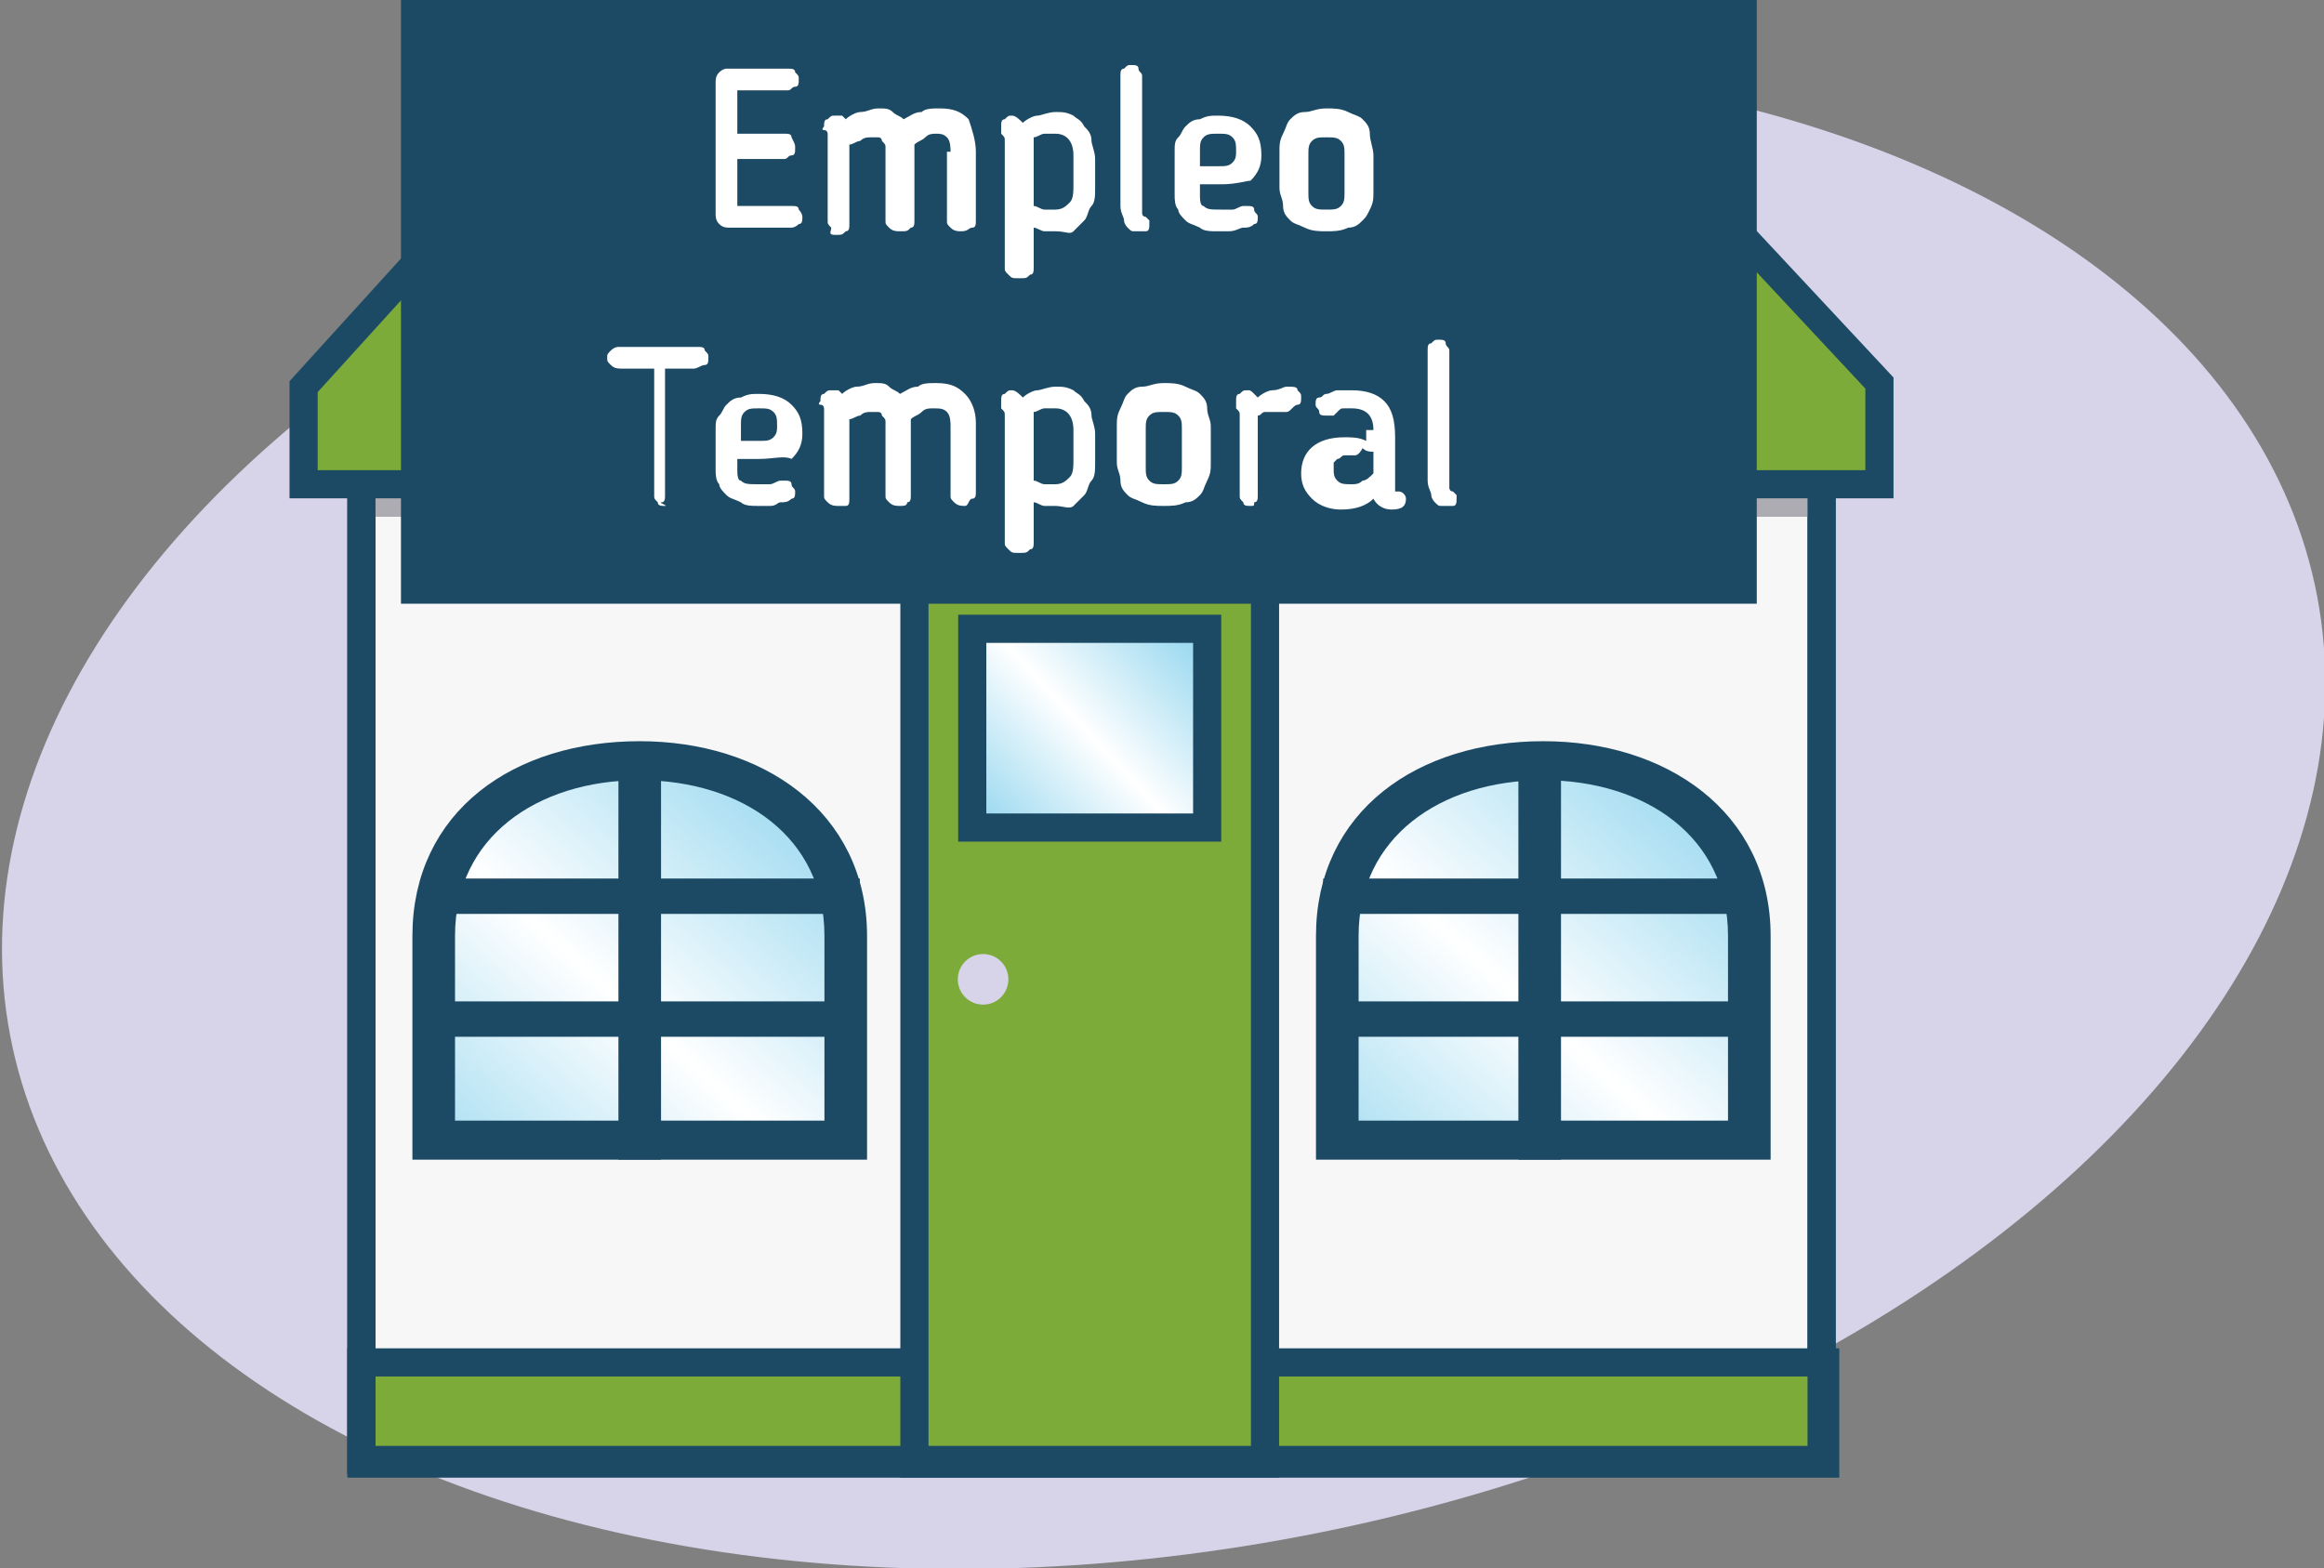 <!-- Generator: Adobe Illustrator 19.0.0, SVG Export Plug-In  -->
<svg version="1.1"
	 xmlns="http://www.w3.org/2000/svg" xmlns:xlink="http://www.w3.org/1999/xlink" xmlns:a="http://ns.adobe.com/AdobeSVGViewerExtensions/3.0/"
	 x="0px" y="0px" width="64.3px" height="43.4px" viewBox="0 0 64.3 43.4" style="enable-background:new 0 0 64.3 43.4;"
	 xml:space="preserve">
<rect x="0" y="0" width="64.3" height="43.4" fill="#808080" stroke="none"/>
<style type="text/css">
	.st0{fill:#D7D3E8;}
	.st1{fill:#F7F7F8;stroke:#1C4A65;stroke-width:0.779;stroke-miterlimit:10;}
	.st2{fill:#7DAB39;stroke:#1C4A65;stroke-width:0.779;stroke-miterlimit:10;}
	.st3{fill:url(#SVGID_1_);stroke:#1C4A65;stroke-width:0.779;stroke-miterlimit:10;}
	.st4{clip-path:url(#SVGID_3_);fill:#ADACB2;}
	.st5{fill:#1C4A65;stroke:#1C4A65;stroke-width:0.779;stroke-miterlimit:10;}
	.st6{fill:#451613;stroke:#1C4A65;stroke-width:0.779;stroke-miterlimit:10;}
	.st7{fill:url(#SVGID_4_);stroke:#1C4A65;stroke-width:0.779;stroke-miterlimit:10;}
	.st8{fill:url(#SVGID_5_);stroke:#1C4A65;stroke-width:0.779;stroke-miterlimit:10;}
	.st9{fill:#1C4A65;stroke:#1C4A65;stroke-width:1.012;stroke-miterlimit:10;}
	.st10{fill:#FFFFFF;}
	.st11{fill:url(#SVGID_6_);stroke:#1C4A65;stroke-width:0.779;stroke-miterlimit:10;}
	.st12{clip-path:url(#SVGID_8_);fill:#ADACB2;}
	.st13{fill:url(#SVGID_9_);stroke:#1C4A65;stroke-width:0.779;stroke-miterlimit:10;}
	.st14{fill:url(#SVGID_10_);stroke:#1C4A65;stroke-width:0.779;stroke-miterlimit:10;}
</style>
<defs>
</defs>
<g>
	<g>
		<ellipse transform="matrix(0.982 -0.187 0.187 0.982 -3.651 6.405)" class="st0" cx="32.2" cy="22.6" rx="32.5" ry="20.3"/>
	</g>
	<g>
		<g>
			<rect x="10" y="11.9" class="st1" width="40.4" height="28.5"/>
			<rect x="10" y="37.7" class="st2" width="40.5" height="2.8"/>
			<rect x="25.3" y="15.9" class="st2" width="9.7" height="24.6"/>
			<circle class="st0" cx="27.2" cy="27.1" r="0.7"/>
			<linearGradient id="SVGID_1_" gradientUnits="userSpaceOnUse" x1="33.215" y1="17.292" x2="26.975" y2="23.111">
				<stop  offset="0" style="stop-color:#8ED4EE"/>
				<stop  offset="0.505" style="stop-color:#FFFFFF"/>
				<stop  offset="1" style="stop-color:#8ED4EE"/>
			</linearGradient>
			<rect x="26.9" y="17.4" class="st3" width="6.5" height="5.5"/>
			<g>
				<defs>
					<rect id="SVGID_2_" x="10" y="11.9" width="40.4" height="28.5"/>
				</defs>
				<clipPath id="SVGID_3_">
					<use xlink:href="#SVGID_2_"  style="overflow:visible;"/>
				</clipPath>
				<polygon class="st4" points="52,11.6 45,4 30.2,4 15.3,4 8.4,11.7 8.4,14.3 30.2,14.3 52,14.3 				"/>
				<use xlink:href="#SVGID_2_"  style="overflow:visible;fill:none;stroke:#1C4A65;stroke-width:0.779;stroke-miterlimit:10;"/>
			</g>
			<polygon class="st2" points="52,10.6 45,3.1 30.2,3.1 15.3,3.1 8.4,10.7 8.4,13.4 30.2,13.4 52,13.4 			"/>
			<rect x="24.1" y="0.7" class="st5" width="12.1" height="13.6"/>
			<g>
				<path class="st6" d="M48.5,31.7H36.8v-5.8c0-3.2,2.6-5,5.9-5l0,0c3.2,0,5.9,1.8,5.9,5V31.7z"/>
				<linearGradient id="SVGID_4_" gradientUnits="userSpaceOnUse" x1="48.214" y1="21.594" x2="36.833" y2="34.252">
					<stop  offset="0" style="stop-color:#8ED4EE"/>
					<stop  offset="0.505" style="stop-color:#FFFFFF"/>
					<stop  offset="1" style="stop-color:#8ED4EE"/>
				</linearGradient>
				<path class="st7" d="M48.2,31.4h-11v-5.5c0-3,2.5-4.7,5.5-4.7l0,0c3,0,5.5,1.7,5.5,4.7V31.4z"/>
				<g>
					<rect x="42.4" y="21.2" class="st6" width="0.4" height="10.5"/>
					<rect x="37" y="28.1" class="st6" width="11.3" height="0.2"/>
					<rect x="37" y="24.7" class="st6" width="11.3" height="0.2"/>
				</g>
				<path class="st6" d="M23.6,31.7H11.8v-5.8c0-3.2,2.6-5,5.9-5l0,0c3.2,0,5.9,1.8,5.9,5V31.7z"/>
				<linearGradient id="SVGID_5_" gradientUnits="userSpaceOnUse" x1="23.256" y1="21.594" x2="11.875" y2="34.252">
					<stop  offset="0" style="stop-color:#8ED4EE"/>
					<stop  offset="0.505" style="stop-color:#FFFFFF"/>
					<stop  offset="1" style="stop-color:#8ED4EE"/>
				</linearGradient>
				<path class="st8" d="M23.2,31.4h-11v-5.5c0-3,2.5-4.7,5.5-4.7l0,0c3,0,5.5,1.7,5.5,4.7V31.4z"/>
				<g>
					<rect x="17.5" y="21.2" class="st6" width="0.4" height="10.5"/>
					<rect x="12.1" y="28.1" class="st6" width="11.3" height="0.2"/>
					<rect x="12.1" y="24.7" class="st6" width="11.3" height="0.2"/>
				</g>
			</g>
		</g>
		<g>
			<rect x="11.6" y="0.5" class="st9" width="36.5" height="15.7"/>
			<g>
				<path class="st10" d="M22.2,6c0,0.1,0,0.2-0.1,0.2c-0.1,0.1-0.2,0.1-0.2,0.1h-1.7c-0.1,0-0.2,0-0.3-0.1
					c-0.1-0.1-0.1-0.2-0.1-0.3V2.3c0-0.1,0-0.2,0.1-0.3C19.9,2,20,1.9,20.1,1.9h1.7c0.1,0,0.2,0,0.2,0.1c0.1,0.1,0.1,0.1,0.1,0.2
					s0,0.2-0.1,0.2s-0.1,0.1-0.2,0.1h-1.4v1.2h1.3c0.1,0,0.2,0,0.2,0.1C22,4,22,4,22,4.1c0,0.1,0,0.2-0.1,0.2s-0.1,0.1-0.2,0.1h-1.3
					v1.3h1.5c0.1,0,0.2,0,0.2,0.1C22.2,5.9,22.2,6,22.2,6z"/>
				<path class="st10" d="M26.3,4.2c0-0.1,0-0.3-0.1-0.4S26,3.7,25.9,3.7c-0.1,0-0.2,0-0.3,0.1S25.4,3.9,25.3,4c0,0,0,0.1,0,0.1
					c0,0,0,0.1,0,0.1v1.9c0,0.1,0,0.2-0.1,0.2c-0.1,0.1-0.1,0.1-0.3,0.1c-0.1,0-0.2,0-0.3-0.1s-0.1-0.1-0.1-0.2V4.4
					c0-0.1,0-0.2,0-0.3s0-0.1-0.1-0.2c0-0.1-0.1-0.1-0.1-0.1c-0.1,0-0.1,0-0.2,0c-0.1,0-0.2,0-0.3,0.1c-0.1,0-0.2,0.1-0.3,0.1
					c0,0,0,0,0,0.1c0,0,0,0,0,0.1v2c0,0.1,0,0.2-0.1,0.2c-0.1,0.1-0.1,0.1-0.3,0.1S23,6.4,23,6.3c-0.1-0.1-0.1-0.1-0.1-0.2v-2
					c0-0.1,0-0.1,0-0.2c0,0,0-0.1,0-0.1c0,0,0,0,0-0.1c0,0,0,0,0,0c0,0,0-0.1-0.1-0.1s0-0.1,0-0.1c0-0.1,0-0.2,0.1-0.2
					c0.1-0.1,0.1-0.1,0.2-0.1c0.1,0,0.1,0,0.2,0c0,0,0.1,0.1,0.1,0.1c0.1-0.1,0.3-0.2,0.4-0.2c0.2,0,0.3-0.1,0.5-0.1s0.3,0,0.4,0.1
					s0.2,0.1,0.3,0.2c0.2-0.1,0.3-0.2,0.5-0.2c0.1-0.1,0.3-0.1,0.5-0.1c0.4,0,0.6,0.1,0.8,0.3C26.9,3.6,27,3.9,27,4.2v1.9
					c0,0.1,0,0.2-0.1,0.2s-0.1,0.1-0.3,0.1c-0.1,0-0.2,0-0.3-0.1c-0.1-0.1-0.1-0.1-0.1-0.2V4.2z"/>
				<path class="st10" d="M29.2,6.4c-0.1,0-0.2,0-0.3,0c-0.1,0-0.2-0.1-0.3-0.1v1.1c0,0.1,0,0.2-0.1,0.2c-0.1,0.1-0.1,0.1-0.3,0.1
					s-0.2,0-0.3-0.1c-0.1-0.1-0.1-0.1-0.1-0.2V4.1c0-0.1,0-0.2,0-0.2c0-0.1,0-0.1-0.1-0.2c0,0,0-0.1,0-0.1c0,0,0-0.1,0-0.1
					c0-0.1,0-0.2,0.1-0.2c0.1-0.1,0.1-0.1,0.2-0.1c0.1,0,0.2,0.1,0.3,0.2c0.1-0.1,0.3-0.2,0.4-0.2s0.3-0.1,0.5-0.1
					c0.2,0,0.3,0,0.5,0.1c0.1,0.1,0.2,0.1,0.3,0.3c0.1,0.1,0.2,0.2,0.2,0.4c0,0.1,0.1,0.3,0.1,0.5v0.8c0,0.2,0,0.4-0.1,0.5
					s-0.1,0.3-0.2,0.4c-0.1,0.1-0.2,0.2-0.3,0.3S29.5,6.4,29.2,6.4z M28.6,5.7c0.1,0,0.2,0.1,0.3,0.1c0.1,0,0.2,0,0.3,0
					c0.2,0,0.3-0.1,0.4-0.2s0.1-0.3,0.1-0.5V4.3c0-0.4-0.2-0.6-0.5-0.6c-0.1,0-0.2,0-0.3,0c-0.1,0-0.2,0.1-0.3,0.1c0,0,0,0.1,0,0.1
					c0,0,0,0.1,0,0.1V5.7z"/>
				<path class="st10" d="M31.6,6.4c-0.1,0-0.1,0-0.2,0c-0.1,0-0.1,0-0.2-0.1c0,0-0.1-0.1-0.1-0.2c0-0.1-0.1-0.2-0.1-0.4V2.1
					c0-0.1,0-0.2,0.1-0.2c0.1-0.1,0.1-0.1,0.2-0.1c0.1,0,0.2,0,0.2,0.1s0.1,0.1,0.1,0.2v3.6c0,0.1,0,0.1,0,0.2c0,0,0,0.1,0.1,0.1
					c0,0,0,0,0.1,0.1c0,0,0,0.1,0,0.1c0,0.1,0,0.2-0.1,0.2C31.8,6.4,31.7,6.4,31.6,6.4z"/>
				<path class="st10" d="M33.8,5.1c-0.1,0-0.2,0-0.3,0s-0.2,0-0.3,0v0.3c0,0.1,0,0.3,0.1,0.3c0.1,0.1,0.2,0.1,0.5,0.1
					c0.1,0,0.2,0,0.3,0s0.2-0.1,0.3-0.1c0,0,0,0,0,0s0.1,0,0.1,0c0.1,0,0.2,0,0.2,0.1c0,0.1,0.1,0.1,0.1,0.2c0,0.1,0,0.2-0.1,0.2
					c-0.1,0.1-0.2,0.1-0.3,0.1s-0.2,0.1-0.4,0.1c-0.1,0-0.2,0-0.3,0c-0.2,0-0.4,0-0.5-0.1c-0.2-0.1-0.3-0.1-0.4-0.2
					c-0.1-0.1-0.2-0.2-0.2-0.3c-0.1-0.1-0.1-0.3-0.1-0.4V4.2c0-0.2,0-0.3,0.1-0.4c0.1-0.1,0.1-0.2,0.2-0.3s0.2-0.2,0.4-0.2
					c0.2-0.1,0.3-0.1,0.5-0.1c0.4,0,0.7,0.1,0.9,0.3c0.2,0.2,0.3,0.4,0.3,0.8c0,0.3-0.1,0.5-0.3,0.7C34.5,5,34.2,5.1,33.8,5.1z
					 M34.2,4.2c0-0.2,0-0.3-0.1-0.4s-0.2-0.1-0.4-0.1c-0.2,0-0.3,0-0.4,0.1c-0.1,0.1-0.1,0.2-0.1,0.4v0.4c0.1,0,0.2,0,0.3,0
					s0.2,0,0.2,0c0.2,0,0.3,0,0.4-0.1C34.2,4.4,34.2,4.3,34.2,4.2z"/>
				<path class="st10" d="M36.7,6.4c-0.2,0-0.4,0-0.6-0.1s-0.3-0.1-0.4-0.2c-0.1-0.1-0.2-0.2-0.2-0.4s-0.1-0.3-0.1-0.5v-1
					c0-0.2,0-0.3,0.1-0.5s0.1-0.3,0.2-0.4c0.1-0.1,0.2-0.2,0.4-0.2s0.3-0.1,0.6-0.1c0.2,0,0.4,0,0.6,0.1c0.2,0.1,0.3,0.1,0.4,0.2
					c0.1,0.1,0.2,0.2,0.2,0.4S38,4.1,38,4.3v1c0,0.2,0,0.3-0.1,0.5S37.8,6,37.7,6.1c-0.1,0.1-0.2,0.2-0.4,0.2
					C37.1,6.4,36.9,6.4,36.7,6.4z M36.7,5.8c0.2,0,0.3,0,0.4-0.1c0.1-0.1,0.1-0.2,0.1-0.4v-1c0-0.2,0-0.3-0.1-0.4
					c-0.1-0.1-0.2-0.1-0.4-0.1c-0.2,0-0.3,0-0.4,0.1c-0.1,0.1-0.1,0.2-0.1,0.4v1c0,0.2,0,0.3,0.1,0.4C36.4,5.8,36.5,5.8,36.7,5.8z"
					/>
				<path class="st10" d="M18,10.2h-0.8c-0.1,0-0.2,0-0.3-0.1s-0.1-0.1-0.1-0.2c0-0.1,0-0.1,0.1-0.2c0.1-0.1,0.2-0.1,0.2-0.1h2.2
					c0.1,0,0.2,0,0.2,0.1c0.1,0.1,0.1,0.1,0.1,0.2c0,0.1,0,0.2-0.1,0.2s-0.2,0.1-0.3,0.1h-0.8v3.5c0,0.1,0,0.2-0.1,0.2
					S18.5,14,18.4,14c-0.1,0-0.2,0-0.2-0.1c-0.1-0.1-0.1-0.1-0.1-0.2V10.2z"/>
				<path class="st10" d="M21,12.7c-0.1,0-0.2,0-0.3,0s-0.2,0-0.3,0V13c0,0.1,0,0.3,0.1,0.3c0.1,0.1,0.2,0.1,0.5,0.1
					c0.1,0,0.2,0,0.3,0s0.2-0.1,0.3-0.1c0,0,0,0,0,0s0.1,0,0.1,0c0.1,0,0.2,0,0.2,0.1c0,0.1,0.1,0.1,0.1,0.2c0,0.1,0,0.2-0.1,0.2
					c-0.1,0.1-0.2,0.1-0.3,0.1S21.5,14,21.3,14c-0.1,0-0.2,0-0.3,0c-0.2,0-0.4,0-0.5-0.1c-0.2-0.1-0.3-0.1-0.4-0.2
					c-0.1-0.1-0.2-0.2-0.2-0.3c-0.1-0.1-0.1-0.3-0.1-0.4v-1.1c0-0.2,0-0.3,0.1-0.4c0.1-0.1,0.1-0.2,0.2-0.3s0.2-0.2,0.4-0.2
					c0.2-0.1,0.3-0.1,0.5-0.1c0.4,0,0.7,0.1,0.9,0.3c0.2,0.2,0.3,0.4,0.3,0.8c0,0.3-0.1,0.5-0.3,0.7C21.7,12.6,21.4,12.7,21,12.7z
					 M21.5,11.8c0-0.2,0-0.3-0.1-0.4s-0.2-0.1-0.4-0.1c-0.2,0-0.3,0-0.4,0.1c-0.1,0.1-0.1,0.2-0.1,0.4v0.4c0.1,0,0.2,0,0.3,0
					s0.2,0,0.2,0c0.2,0,0.3,0,0.4-0.1C21.5,12,21.5,11.9,21.5,11.8z"/>
				<path class="st10" d="M26.3,11.8c0-0.1,0-0.3-0.1-0.4s-0.2-0.1-0.4-0.1c-0.1,0-0.2,0-0.3,0.1s-0.2,0.1-0.3,0.2c0,0,0,0.1,0,0.1
					c0,0,0,0.1,0,0.1v1.9c0,0.1,0,0.2-0.1,0.2C25.1,14,25,14,24.9,14c-0.1,0-0.2,0-0.3-0.1s-0.1-0.1-0.1-0.2V12c0-0.1,0-0.2,0-0.3
					s0-0.1-0.1-0.2c0-0.1-0.1-0.1-0.1-0.1c-0.1,0-0.1,0-0.2,0c-0.1,0-0.2,0-0.3,0.1c-0.1,0-0.2,0.1-0.3,0.1c0,0,0,0,0,0.1
					c0,0,0,0,0,0.1v2c0,0.1,0,0.2-0.1,0.2C23.4,14,23.3,14,23.2,14s-0.2,0-0.3-0.1c-0.1-0.1-0.1-0.1-0.1-0.2v-2c0-0.1,0-0.1,0-0.2
					c0,0,0-0.1,0-0.1c0,0,0,0,0-0.1c0,0,0,0,0,0c0,0,0-0.1-0.1-0.1s0-0.1,0-0.1c0-0.1,0-0.2,0.1-0.2c0.1-0.1,0.1-0.1,0.2-0.1
					c0.1,0,0.1,0,0.2,0c0,0,0.1,0.1,0.1,0.1c0.1-0.1,0.3-0.2,0.4-0.2c0.2,0,0.3-0.1,0.5-0.1s0.3,0,0.4,0.1s0.2,0.1,0.3,0.2
					c0.2-0.1,0.3-0.2,0.5-0.2c0.1-0.1,0.3-0.1,0.5-0.1c0.4,0,0.6,0.1,0.8,0.3c0.2,0.2,0.3,0.5,0.3,0.8v1.9c0,0.1,0,0.2-0.1,0.2
					S26.8,14,26.7,14c-0.1,0-0.2,0-0.3-0.1c-0.1-0.1-0.1-0.1-0.1-0.2V11.8z"/>
				<path class="st10" d="M29.2,14c-0.1,0-0.2,0-0.3,0c-0.1,0-0.2-0.1-0.3-0.1V15c0,0.1,0,0.2-0.1,0.2c-0.1,0.1-0.1,0.1-0.3,0.1
					s-0.2,0-0.3-0.1c-0.1-0.1-0.1-0.1-0.1-0.2v-3.3c0-0.1,0-0.2,0-0.2c0-0.1,0-0.1-0.1-0.2c0,0,0-0.1,0-0.1c0,0,0-0.1,0-0.1
					c0-0.1,0-0.2,0.1-0.2c0.1-0.1,0.1-0.1,0.2-0.1c0.1,0,0.2,0.1,0.3,0.2c0.1-0.1,0.3-0.2,0.4-0.2s0.3-0.1,0.5-0.1
					c0.2,0,0.3,0,0.5,0.1c0.1,0.1,0.2,0.1,0.3,0.3c0.1,0.1,0.2,0.2,0.2,0.4c0,0.1,0.1,0.3,0.1,0.5v0.8c0,0.2,0,0.4-0.1,0.5
					s-0.1,0.3-0.2,0.4c-0.1,0.1-0.2,0.2-0.3,0.3S29.4,14,29.2,14z M28.6,13.3c0.1,0,0.2,0.1,0.3,0.1c0.1,0,0.2,0,0.3,0
					c0.2,0,0.3-0.1,0.4-0.2s0.1-0.3,0.1-0.5v-0.8c0-0.4-0.2-0.6-0.5-0.6c-0.1,0-0.2,0-0.3,0c-0.1,0-0.2,0.1-0.3,0.1c0,0,0,0.1,0,0.1
					c0,0,0,0.1,0,0.1V13.3z"/>
				<path class="st10" d="M32.2,14c-0.2,0-0.4,0-0.6-0.1s-0.3-0.1-0.4-0.2c-0.1-0.1-0.2-0.2-0.2-0.4s-0.1-0.3-0.1-0.5v-1
					c0-0.2,0-0.3,0.1-0.5s0.1-0.3,0.2-0.4c0.1-0.1,0.2-0.2,0.4-0.2s0.3-0.1,0.6-0.1c0.2,0,0.4,0,0.6,0.1c0.2,0.1,0.3,0.1,0.4,0.2
					c0.1,0.1,0.2,0.2,0.2,0.4s0.1,0.3,0.1,0.5v1c0,0.2,0,0.3-0.1,0.5s-0.1,0.3-0.2,0.4c-0.1,0.1-0.2,0.2-0.4,0.2
					C32.6,14,32.4,14,32.2,14z M32.2,13.4c0.2,0,0.3,0,0.4-0.1c0.1-0.1,0.1-0.2,0.1-0.4v-1c0-0.2,0-0.3-0.1-0.4
					c-0.1-0.1-0.2-0.1-0.4-0.1c-0.2,0-0.3,0-0.4,0.1c-0.1,0.1-0.1,0.2-0.1,0.4v1c0,0.2,0,0.3,0.1,0.4C31.9,13.4,32,13.4,32.2,13.4z"
					/>
				<path class="st10" d="M35.6,11.4c-0.1,0-0.1,0-0.2,0c-0.1,0-0.1,0-0.2,0s-0.1,0-0.2,0c-0.1,0-0.1,0.1-0.2,0.1c0,0,0,0.1,0,0.1
					c0,0,0,0,0,0.1v2c0,0.1,0,0.2-0.1,0.2C34.7,14,34.7,14,34.6,14s-0.2,0-0.2-0.1c-0.1-0.1-0.1-0.1-0.1-0.2v-2c0-0.1,0-0.2,0-0.2
					c0-0.1,0-0.1-0.1-0.2c0,0,0-0.1,0-0.1c0,0,0-0.1,0-0.1c0-0.1,0-0.2,0.1-0.2c0.1-0.1,0.1-0.1,0.2-0.1c0.1,0,0.1,0,0.2,0.1
					c0,0,0.1,0.1,0.1,0.1c0.1-0.1,0.3-0.2,0.4-0.2c0.2,0,0.3-0.1,0.4-0.1c0.2,0,0.3,0,0.3,0.1c0.1,0.1,0.1,0.1,0.1,0.2
					c0,0.1,0,0.2-0.1,0.2S35.7,11.4,35.6,11.4z"/>
				<path class="st10" d="M38,11.9c0-0.4-0.2-0.6-0.6-0.6c-0.1,0-0.2,0-0.2,0c-0.1,0-0.1,0-0.2,0.1l-0.1,0.1c0,0-0.1,0-0.2,0
					c-0.1,0-0.2,0-0.2-0.1s-0.1-0.1-0.1-0.2c0-0.1,0-0.2,0.1-0.2s0.1-0.1,0.2-0.1s0.2-0.1,0.3-0.1c0.1,0,0.2,0,0.4,0
					c0.4,0,0.7,0.1,0.9,0.3c0.2,0.2,0.3,0.5,0.3,1v1.3c0,0.1,0,0.1,0,0.2c0,0,0.1,0,0.1,0c0.1,0,0.2,0.1,0.2,0.2
					c0,0.2-0.1,0.3-0.4,0.3c-0.2,0-0.4-0.1-0.5-0.3c-0.2,0.2-0.5,0.3-0.9,0.3c-0.3,0-0.6-0.1-0.8-0.3c-0.2-0.2-0.3-0.4-0.3-0.7v0
					c0-0.6,0.4-1,1.2-1c0.2,0,0.4,0,0.6,0.1V11.9z M37.5,12.6c-0.1,0-0.2,0-0.3,0c-0.1,0-0.1,0.1-0.2,0.1c0,0-0.1,0.1-0.1,0.1
					c0,0.1,0,0.1,0,0.2v0c0,0.1,0,0.2,0.1,0.3c0.1,0.1,0.2,0.1,0.4,0.1c0.1,0,0.2,0,0.3-0.1c0.1,0,0.2-0.1,0.3-0.2v-0.6
					c-0.1,0-0.2,0-0.3-0.1C37.6,12.6,37.5,12.6,37.5,12.6z"/>
				<path class="st10" d="M40.1,14c-0.1,0-0.1,0-0.2,0c-0.1,0-0.1,0-0.2-0.1c0,0-0.1-0.1-0.1-0.2c0-0.1-0.1-0.2-0.1-0.4V9.7
					c0-0.1,0-0.2,0.1-0.2c0.1-0.1,0.1-0.1,0.2-0.1c0.1,0,0.2,0,0.2,0.1s0.1,0.1,0.1,0.2v3.6c0,0.1,0,0.1,0,0.2c0,0,0,0.1,0.1,0.1
					c0,0,0,0,0.1,0.1c0,0,0,0.1,0,0.1c0,0.1,0,0.2-0.1,0.2C40.3,14,40.2,14,40.1,14z"/>
			</g>
		</g>
	</g>
</g>
</svg>
